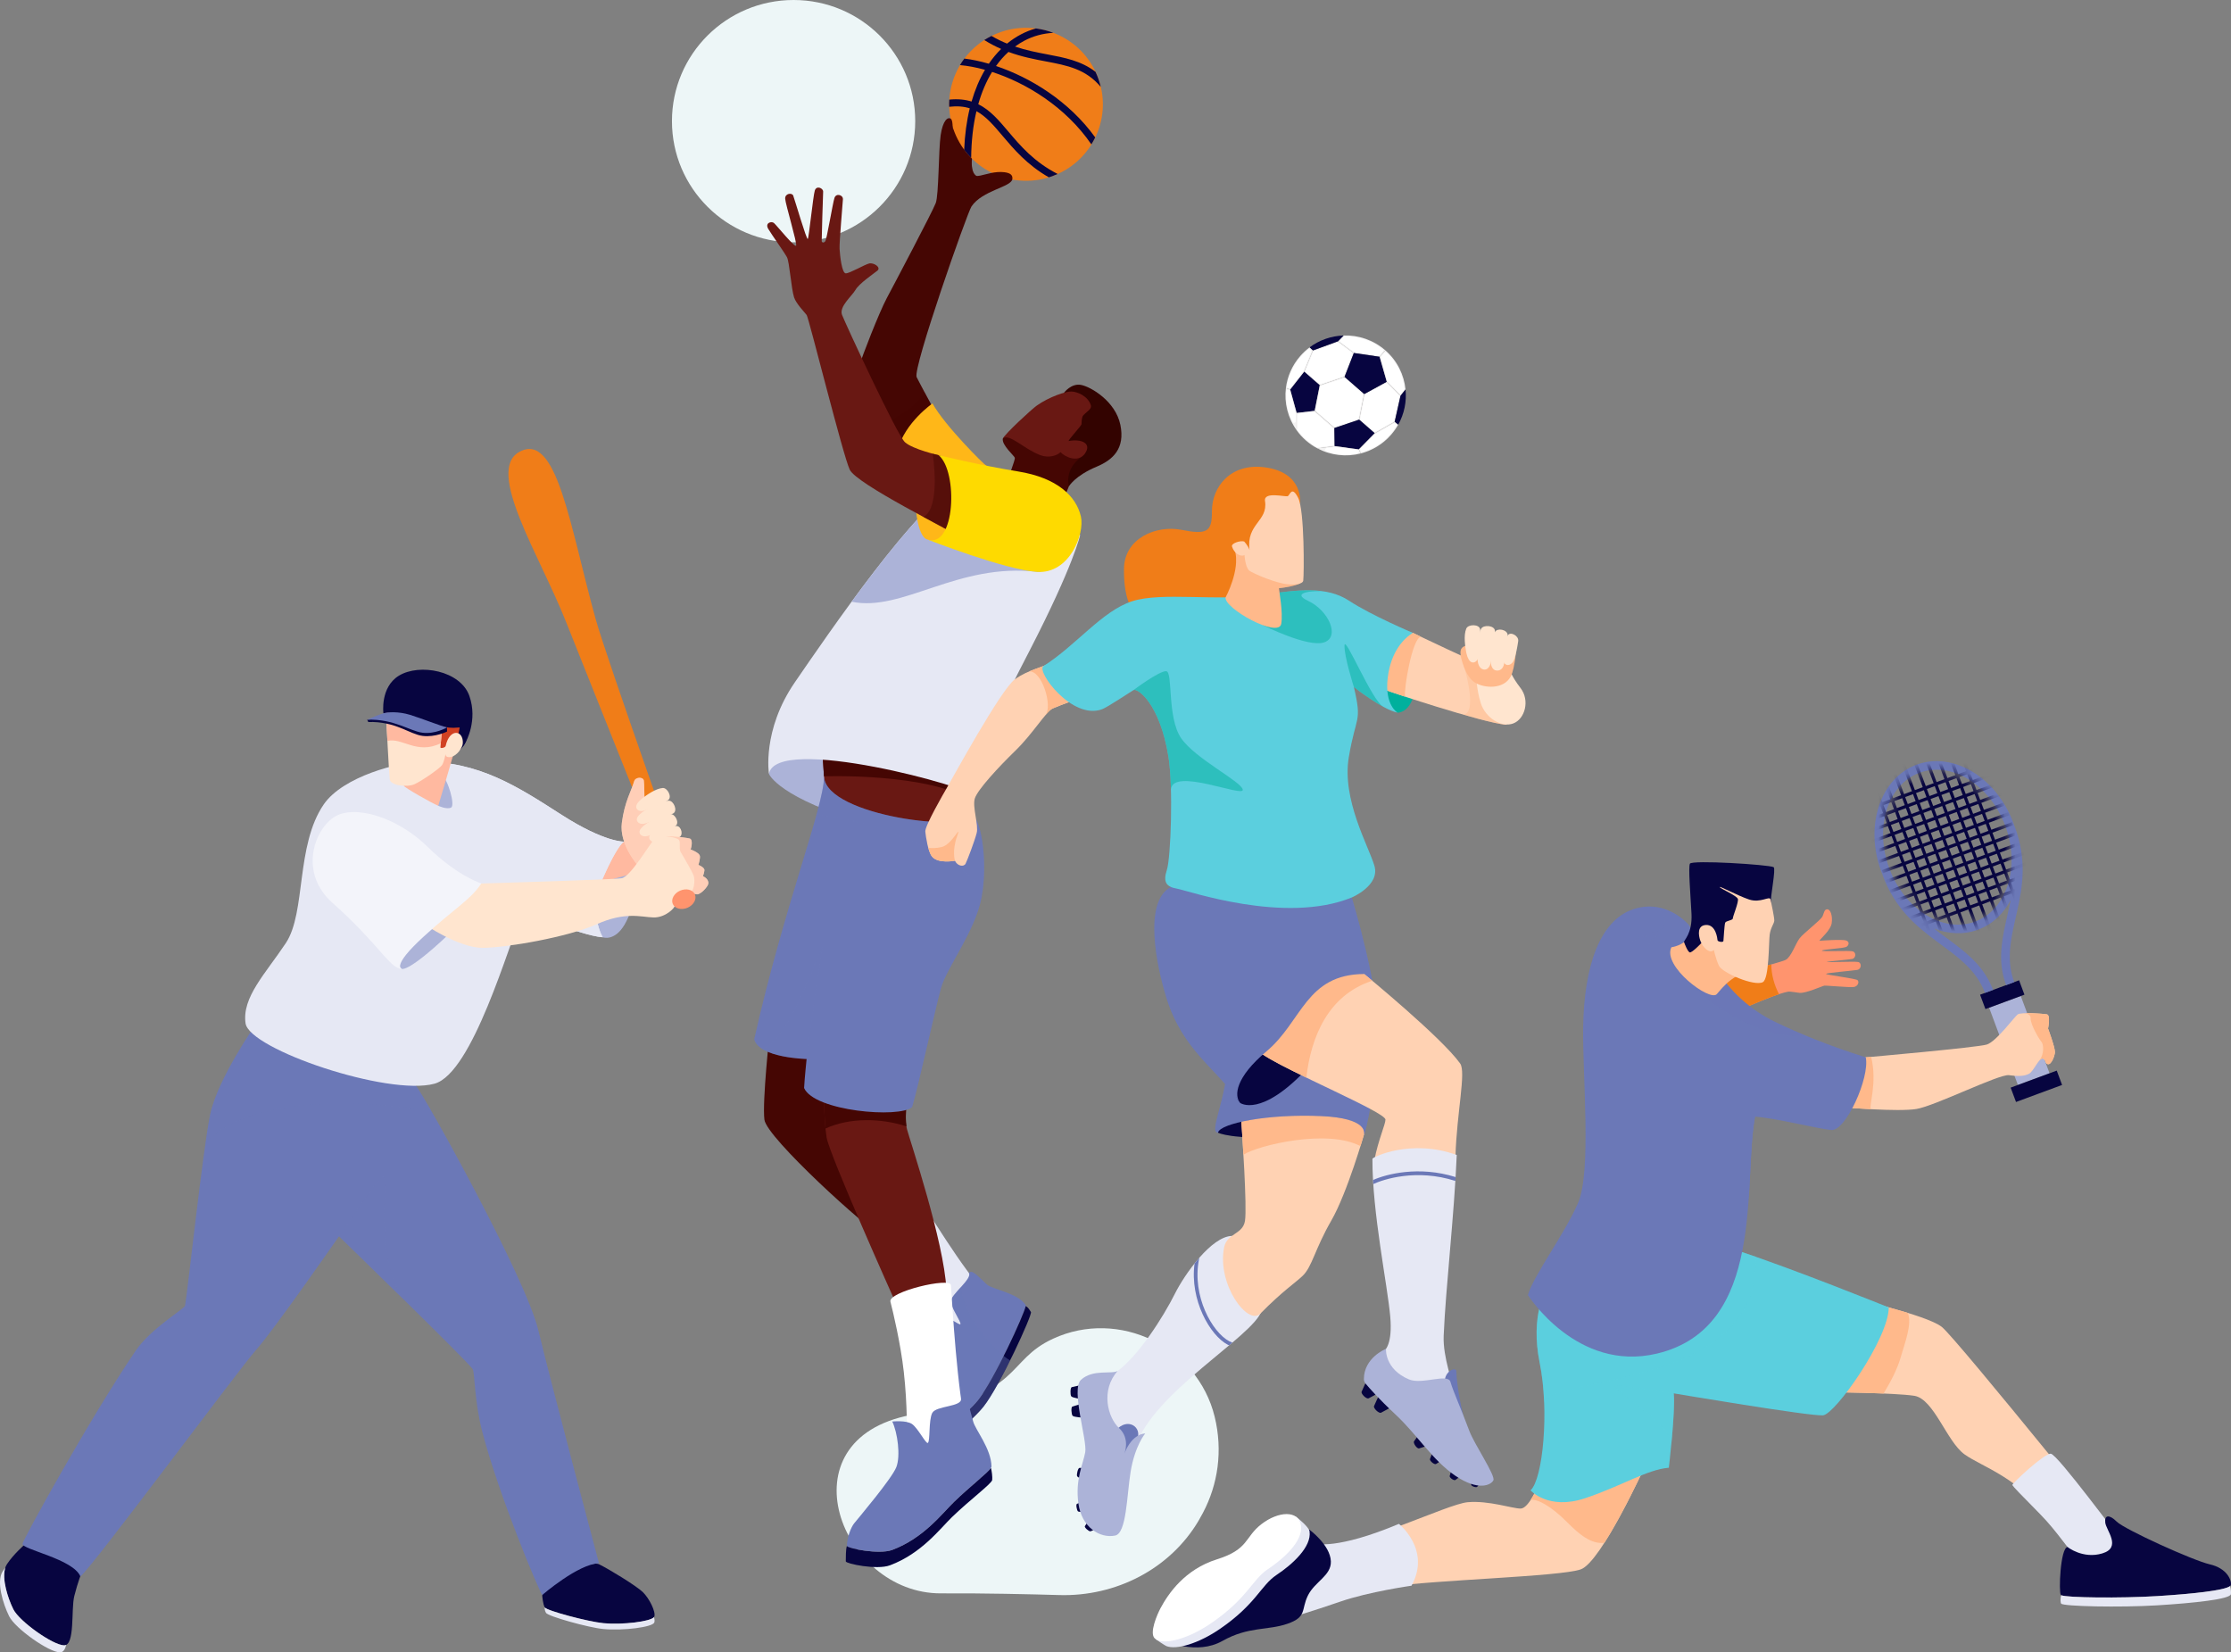 <svg width="212" height="157" viewBox="0 0 212 157" fill="none" xmlns="http://www.w3.org/2000/svg">
<rect x="0" y="0" width="212" height="157" fill="#808080" stroke="none"/>
<path d="M113.896 144.488C111.176 149.088 106.025 151.709 100.666 151.555C97.902 151.474 93.403 151.37 89.42 151.393C79.911 151.448 74.238 136.809 86.546 134.444C97.35 132.367 95.524 129.292 100.069 127.197C106.318 124.316 113.795 127.949 115.424 134.613C116.217 137.86 115.728 141.056 114.315 143.731C114.304 143.753 114.292 143.774 114.281 143.796C114.159 144.03 114.03 144.261 113.896 144.488Z" fill="#EDF6F7"/>
<path d="M75.41 23.022C81.794 23.022 86.969 17.868 86.969 11.511C86.969 5.154 81.794 0 75.41 0C69.027 0 63.852 5.154 63.852 11.511C63.852 17.868 69.027 23.022 75.41 23.022Z" fill="#EDF6F7"/>
<path d="M64.354 85.519C64.354 85.519 55.759 64.057 53.763 59.027C51.277 52.763 46.138 44.758 49.323 42.952C52.917 40.913 54.143 49.968 56.605 58.831C57.631 62.526 65.54 84.753 65.603 84.939C65.76 85.401 64.597 86.127 64.354 85.519Z" fill="#F07D18"/>
<path d="M62.136 82.265C62.092 82.359 57.373 85.244 56.387 85.047C55.4 84.851 57.057 81.47 57.156 81.412C57.255 81.353 59.306 79.968 59.306 79.968C59.306 79.968 62.755 80.977 62.136 82.265Z" fill="#FFB9A0"/>
<path d="M60.628 82.237C60.554 82.171 58.832 80.197 59.089 78.192C59.345 76.188 59.996 75.142 60.263 74.227C60.384 73.812 61.121 73.796 61.181 74.17C61.225 74.448 61.24 75.889 61.24 75.889L63.055 75.3L64.101 80.763C64.101 80.763 61.772 83.259 60.628 82.237Z" fill="#FFE5CF"/>
<path opacity="0.5" d="M60.628 82.237C60.554 82.171 58.832 80.197 59.089 78.192C59.345 76.188 59.996 75.142 60.263 74.227C60.384 73.812 61.121 73.796 61.181 74.17C61.225 74.448 61.24 75.889 61.24 75.889L63.055 75.3L64.101 80.763C64.101 80.763 61.772 83.259 60.628 82.237Z" fill="#FFB9A0"/>
<path d="M62.617 78.733C62.617 78.733 61.867 79.087 61.722 79.414C61.577 79.742 61.906 80.069 62.38 80.03C62.853 79.991 64.051 79.716 64.511 79.558C64.972 79.401 64.761 78.523 64.314 78.484C63.866 78.445 62.919 78.654 62.617 78.733Z" fill="#FFE5CF"/>
<path d="M61.555 78.17C61.555 78.17 60.842 78.619 60.773 78.97C60.705 79.322 61.098 79.569 61.551 79.426C62.005 79.284 63.769 78.734 64.183 78.479C64.597 78.224 64.188 77.356 63.739 77.353C63.048 77.351 61.964 77.915 61.555 78.17Z" fill="#FFE5CF"/>
<path d="M61.317 76.971C61.317 76.971 60.591 77.425 60.52 77.78C60.449 78.135 60.849 78.383 61.31 78.239C61.772 78.095 63.568 77.535 63.989 77.278C64.412 77.02 64.021 76.08 63.564 76.079C62.862 76.077 61.733 76.714 61.317 76.971Z" fill="#FFE5CF"/>
<path d="M61.06 75.834C61.06 75.834 60.495 76.253 60.456 76.609C60.416 76.965 60.832 77.177 61.274 76.995C61.717 76.814 63.101 76.308 63.495 76.018C63.889 75.728 63.424 74.834 62.973 74.871C62.28 74.929 61.448 75.545 61.06 75.834Z" fill="#FFE5CF"/>
<path d="M2.328 146.773C2.328 146.773 1.286 147.667 0.651 148.634C0.016 149.601 0.692 151.752 1.266 152.907C1.841 154.062 5.042 156.328 6.095 156.332C7.147 156.335 6.739 152.928 7.06 151.645C7.38 150.361 7.787 149.331 7.787 149.331C7.787 149.331 6.025 146.491 2.328 146.773Z" fill="#070540"/>
<path d="M6.096 156.332C5.044 156.328 1.842 154.062 1.268 152.907C0.749 151.864 0.151 150.012 0.507 148.95C0.419 149.065 0.334 149.183 0.256 149.302C-0.379 150.269 0.297 152.42 0.872 153.575C1.446 154.731 4.648 156.996 5.7 157C6.005 157.001 6.187 156.716 6.299 156.281C6.238 156.313 6.171 156.332 6.096 156.332Z" fill="#E6E8F4"/>
<path d="M51.527 151.626C51.527 151.626 51.584 152.413 51.767 152.728C51.95 153.043 55.881 154.086 57.332 154.226C59.2 154.406 62.017 154.05 62.176 153.605C62.336 153.16 61.709 151.874 61.08 151.269C60.451 150.664 57.852 149.081 56.932 148.633C56.013 148.184 51.638 150.238 51.527 151.626Z" fill="#070540"/>
<path d="M57.333 154.226C55.882 154.086 51.95 153.043 51.767 152.728C51.767 152.728 51.707 152.938 51.89 153.253C52.074 153.568 55.88 154.642 57.331 154.782C59.199 154.962 62.016 154.606 62.175 154.161C62.218 154.041 62.203 153.859 62.146 153.647C61.833 154.072 59.142 154.401 57.333 154.226Z" fill="#E6E8F4"/>
<path d="M24.319 97.31C24.319 97.31 20.688 102.498 19.977 105.878C19.267 109.259 17.82 122.82 17.583 124.058C17.524 124.365 14.334 126.219 12.899 128.329C8.55 134.725 2.197 146.263 2.138 146.677C2.059 147.227 6.95 148.113 7.641 149.789C8.873 148.773 22.684 130.113 24.318 128.282C26.064 126.325 32.212 117.467 32.212 117.467C32.212 117.467 44.321 129.225 44.92 130.09C45.116 130.372 45.062 133.118 45.842 136.09C47.448 142.221 51.206 151.127 51.525 151.55C51.525 151.55 54.945 148.589 56.919 148.537C56.919 148.537 52.34 131.348 51.156 126.396C49.972 121.443 40.5 104.374 39.474 103.082C38.449 101.791 25.304 97.389 24.319 97.31Z" fill="#6B78B7"/>
<g opacity="0.33">
<path d="M39.474 103.082C38.448 101.791 25.303 97.389 24.318 97.31C24.318 97.31 20.687 102.498 19.977 105.878C19.844 106.508 19.686 107.491 19.516 108.68C19.518 108.677 23.055 102.905 40.971 105.531C40.223 104.232 39.679 103.341 39.474 103.082Z" fill="#6B78B7"/>
<path d="M36.158 111.945C34.895 113.53 32.211 117.468 32.211 117.468C32.211 117.468 35.3 120.468 38.436 123.549C35.136 119.339 37.421 110.36 36.158 111.945Z" fill="#6B78B7"/>
</g>
<path d="M57.275 89.056C57.275 89.056 58.38 89.489 59.347 87.857C60.314 86.226 60.985 82.767 60.985 82.767L56.485 84.005C56.485 84.005 55.262 87.602 57.275 89.056Z" fill="#ACB3D8"/>
<path d="M40.048 72.372C37.956 72.393 32.595 73.765 30.766 76.427C28.082 80.331 29.095 86.699 27.161 89.607C25.227 92.516 22.979 94.756 23.334 97.232C23.689 99.709 36.907 104.171 41.288 102.967C44.896 101.975 48.312 89.852 49.737 86.463C49.737 86.463 54.947 88.86 57.275 89.057C57.275 89.057 55.835 86.718 57.295 83.416C58.756 80.114 59.307 79.969 59.307 79.969C59.307 79.969 57.473 80.056 53.368 77.423C49.263 74.789 45.521 72.315 40.048 72.372Z" fill="#E6E8F4"/>
<path d="M53.368 77.423C49.264 74.789 45.522 72.315 40.049 72.372C39.065 72.382 36.648 72.233 38.854 75.016C42.214 79.256 51.307 80.765 49.737 86.463C49.737 86.463 54.947 88.86 57.276 89.057C57.276 89.057 55.836 86.718 57.296 83.416C58.756 80.114 59.307 79.969 59.307 79.969C59.307 79.969 57.473 80.056 53.368 77.423Z" fill="#E6E8F4"/>
<path d="M38.177 92.051C38.177 92.051 38.806 92.516 43.364 88.074C47.923 83.633 41.036 84.438 39.26 85.834C37.484 87.229 35.907 90.203 38.177 92.051Z" fill="#ACB3D8"/>
<path d="M45.736 83.947C45.736 83.947 58.211 83.58 59.066 83.449C59.921 83.319 61.771 80.114 62.227 79.673C62.684 79.231 65.229 79.584 65.545 79.673C65.86 79.761 65.712 80.547 65.618 80.705C65.618 80.705 66.334 80.967 66.486 81.262C66.597 81.478 66.367 82.179 66.367 82.179C66.367 82.179 66.854 82.362 66.933 82.616C66.973 82.746 66.802 83.253 66.802 83.253C66.802 83.253 67.367 83.489 67.308 83.961C67.27 84.261 66.531 85.053 66.193 84.972C65.855 84.891 64.94 84.799 64.549 85.076C64.157 85.354 64.062 85.72 64.144 85.979C64.212 86.197 63.262 87.21 62.079 87.171C60.895 87.132 59.422 86.601 56.691 87.82C53.961 89.038 48.179 90.041 45.89 90.06C43.601 90.08 40.345 87.82 40.305 87.82C40.265 87.819 43.41 84.017 45.736 83.947Z" fill="#FFE5CF"/>
<path opacity="0.5" d="M66.799 83.253C66.799 83.253 66.971 82.745 66.93 82.616C66.851 82.362 66.364 82.178 66.364 82.178C66.364 82.178 66.594 81.479 66.483 81.261C66.331 80.966 65.615 80.704 65.615 80.704C65.708 80.547 65.857 79.761 65.542 79.672C65.334 79.614 64.159 79.442 63.25 79.457C63.465 79.474 64.334 79.582 64.516 79.801C64.703 80.027 64.481 80.646 64.698 80.99C64.915 81.333 65.769 82.798 65.917 83.21C66.065 83.623 65.996 84.859 65.374 84.89L65.373 84.89C65.698 84.887 66.018 84.931 66.19 84.972C66.528 85.053 67.267 84.261 67.305 83.961C67.364 83.489 66.799 83.253 66.799 83.253Z" fill="#FFB9A0"/>
<path d="M45.736 83.947C45.745 83.934 43.502 83.279 40.621 80.449C37.74 77.619 33.596 76.378 31.702 77.666C29.808 78.955 28.424 82.968 31.603 85.794C36.024 89.725 37.051 92.05 38.178 92.05C38.178 92.05 37.168 91.828 40.208 89.037C43.246 86.246 44.654 85.559 45.736 83.947Z" fill="#F3F4FA"/>
<path d="M41.645 76.561C41.645 76.561 42.474 76.947 42.87 76.727C43.266 76.507 42.584 74.058 41.94 73.59C41.294 73.123 41.368 76.14 41.645 76.561Z" fill="#ACB3D8"/>
<path d="M44.259 70.492C44.259 70.492 43.762 71.692 42.422 71.784C41.081 71.876 42.477 68.308 42.477 68.308H44.572C44.572 68.308 44.443 69.879 44.259 70.492Z" fill="#070540"/>
<path d="M44.259 70.492C44.259 70.492 43.762 71.692 42.422 71.784C41.081 71.876 42.477 68.308 42.477 68.308H44.572C44.572 68.308 44.443 69.879 44.259 70.492Z" fill="#070540"/>
<path d="M36.701 68.23C36.701 68.23 36.508 66.009 37.115 65.08C37.678 64.221 42.519 63.836 43.369 65.255C44.498 67.14 43.288 70.723 43.288 70.723C43.288 70.723 37.332 74.117 36.701 68.23Z" fill="#D14122"/>
<path d="M38.438 73.719C38.438 73.719 38.363 74.519 38.382 74.666C38.4 74.812 40.982 76.287 41.645 76.562C41.645 76.562 43.358 70.857 43.284 70.876C43.21 70.894 38.438 73.719 38.438 73.719Z" fill="#FFB9A0"/>
<path d="M36.7 68.23C36.702 68.31 36.964 73.476 37.033 74.053C37.102 74.631 38.661 74.833 39.379 74.516C40.097 74.2 41.807 72.99 42.002 72.701C42.197 72.411 42.335 71.655 42.335 71.655C42.335 71.655 42.308 72.035 42.86 71.921C43.413 71.806 43.955 71.067 43.979 70.623C44.048 69.362 42.722 69.16 42.349 70.875C42.312 71.046 41.84 71.141 41.852 71.008C41.863 70.875 41.987 69.481 42.002 69.233C42.017 68.986 41.478 68.71 41.465 68.477C41.451 68.243 41.865 66.633 41.755 66.372C41.644 66.111 39.9 66.895 38.389 66.565C36.879 66.235 36.66 66.868 36.7 68.23Z" fill="#FFE5CF"/>
<path d="M36.812 70.401C38.219 70.047 39.6 71.738 41.886 70.619C41.928 70.148 41.992 69.409 42.003 69.234C42.018 68.987 41.479 68.712 41.466 68.478C41.452 68.244 41.866 66.634 41.755 66.373C41.645 66.112 39.901 66.896 38.39 66.566C36.879 66.236 36.66 66.869 36.7 68.23C36.7 68.264 36.75 69.248 36.812 70.401Z" fill="#FFB9A0"/>
<path d="M44.262 70.492C44.262 70.492 44.499 69.01 43.518 69.13C41.329 69.399 38.221 67.432 36.434 67.776C36.434 67.776 36.102 65.302 37.908 64.199C39.86 63.007 43.76 63.718 44.603 66.125C45.422 68.465 44.262 70.492 44.262 70.492Z" fill="#070540"/>
<path d="M42.479 69.508C42.479 69.508 41.373 70.073 40.156 69.922C38.938 69.771 37.58 68.519 34.996 68.601L34.891 68.381C34.891 68.381 36.136 68.251 36.433 68.168C36.88 68.044 37.876 67.983 38.938 68.306C39.956 68.615 42.479 69.116 42.479 69.116V69.508Z" fill="#070540"/>
<path d="M42.479 69.116C42.479 69.116 41.373 69.771 40.156 69.619C38.938 69.468 37.474 68.299 34.891 68.381C34.891 68.381 35.987 67.9 36.433 67.776C36.88 67.652 37.876 67.591 38.938 67.913C40.07 68.257 41.903 68.997 42.479 69.116Z" fill="#6B78B7"/>
<path d="M66.03 84.976C65.832 84.529 65.203 84.373 64.624 84.627C64.046 84.881 63.737 85.449 63.935 85.896C64.133 86.343 64.762 86.499 65.341 86.245C65.919 85.991 66.228 85.422 66.03 84.976Z" fill="#FF946E"/>
<path d="M190.519 95.191L189.016 95.747L191.75 103.087L193.254 102.532L194.757 101.976L192.023 94.636L190.519 95.191Z" fill="#ACB3D8"/>
<path d="M193.252 102.532L191.062 103.341L191.571 104.705L193.76 103.896L195.949 103.087L195.441 101.723L193.252 102.532Z" fill="#070540"/>
<path d="M190.009 93.828L188.156 94.513L188.664 95.877L190.518 95.192L192.371 94.507L191.863 93.143L190.009 93.828Z" fill="#070540"/>
<path d="M178.685 82.566C178.682 82.563 178.678 82.561 178.676 82.558C178.69 82.597 178.707 82.634 178.722 82.674C178.709 82.638 178.697 82.602 178.685 82.566Z" fill="#6B78B7"/>
<path d="M191.446 78.552C191.404 78.427 191.361 78.302 191.315 78.177C189.702 73.848 185.586 71.376 182.122 72.656C178.658 73.937 177.156 78.484 178.769 82.813C178.816 82.937 178.865 83.06 178.915 83.181L178.907 83.184C181.262 89.506 186.9 89.779 188.621 94.34L189.403 94.051L189.074 93.333C188.138 91.458 186.591 90.317 184.964 89.117C184.566 88.824 184.166 88.528 183.77 88.218C185.141 88.757 186.601 88.836 187.962 88.333C189.323 87.831 190.379 86.823 191.064 85.523C190.967 86.015 190.857 86.499 190.748 86.98C190.3 88.947 189.875 90.817 190.393 92.846L190.62 93.602L191.397 93.315C189.714 88.739 193.809 84.871 191.453 78.549L191.446 78.552ZM187.677 87.568C184.642 88.689 180.99 86.429 179.537 82.529C178.084 78.629 179.372 74.543 182.407 73.422C185.442 72.3 189.093 74.561 190.547 78.461C192 82.361 190.712 86.447 187.677 87.568Z" fill="#6B78B7"/>
<path d="M191.219 77.934C191.219 77.931 191.22 77.926 191.22 77.923C191.235 77.963 191.246 78.001 191.261 78.041C191.247 78.005 191.233 77.97 191.219 77.934Z" fill="#6B78B7"/>
<mask id="mask0_4120_7723" style="mask-type:luminance" maskUnits="userSpaceOnUse" x="178" y="73" width="14" height="15">
<path d="M182.409 73.422C185.444 72.3 189.095 74.561 190.548 78.461C192.001 82.361 190.714 86.447 187.679 87.568C184.644 88.689 180.992 86.429 179.539 82.529C178.086 78.629 179.373 74.543 182.409 73.422Z" fill="white"/>
</mask>
<g mask="url(#mask0_4120_7723)">
<path d="M189.078 72.441L176.703 77.012L176.808 77.295L189.183 72.723L189.078 72.441Z" fill="#070540"/>
<path d="M189.43 73.388L177.055 77.957L177.16 78.239L189.535 73.67L189.43 73.388Z" fill="#070540"/>
<path d="M189.782 74.333L177.406 78.902L177.511 79.185L189.887 74.616L189.782 74.333Z" fill="#070540"/>
<path d="M190.133 75.277L177.758 79.846L177.863 80.129L190.239 75.56L190.133 75.277Z" fill="#070540"/>
<path d="M190.484 76.22L178.109 80.791L178.215 81.073L190.589 76.502L190.484 76.22Z" fill="#070540"/>
<path d="M190.84 77.167L178.465 81.736L178.57 82.019L190.946 77.45L190.84 77.167Z" fill="#070540"/>
<path d="M191.192 78.112L178.816 82.681L178.922 82.964L191.297 78.394L191.192 78.112Z" fill="#070540"/>
<path d="M191.543 79.056L179.168 83.626L179.273 83.908L191.649 79.339L191.543 79.056Z" fill="#070540"/>
<path d="M191.895 80.001L179.52 84.57L179.625 84.853L192 80.284L191.895 80.001Z" fill="#070540"/>
<path d="M192.247 80.945L179.871 85.514L179.976 85.797L192.352 81.228L192.247 80.945Z" fill="#070540"/>
<path d="M192.598 81.892L180.223 86.461L180.328 86.743L192.703 82.174L192.598 81.892Z" fill="#070540"/>
<path d="M192.95 82.836L180.574 87.405L180.679 87.687L193.055 83.118L192.95 82.836Z" fill="#070540"/>
<path d="M193.3 83.778L180.926 88.35L181.031 88.632L193.406 84.061L193.3 83.778Z" fill="#070540"/>
<path d="M177.237 71.832L176.953 71.937L184.424 91.982L184.708 91.877L177.237 71.832Z" fill="#070540"/>
<path d="M178.268 71.449L177.984 71.554L185.455 91.599L185.739 91.494L178.268 71.449Z" fill="#070540"/>
<path d="M179.291 71.05L179.008 71.155L186.481 91.198L186.764 91.093L179.291 71.05Z" fill="#070540"/>
<path d="M180.33 70.687L180.047 70.792L187.514 90.838L187.797 90.733L180.33 70.687Z" fill="#070540"/>
<path d="M181.354 70.285L181.07 70.39L188.539 90.434L188.823 90.329L181.354 70.285Z" fill="#070540"/>
<path d="M182.385 69.905L182.102 70.01L189.574 90.052L189.858 89.948L182.385 69.905Z" fill="#070540"/>
<path d="M183.412 69.524L183.129 69.629L190.602 89.672L190.885 89.567L183.412 69.524Z" fill="#070540"/>
<path d="M184.455 69.164L184.172 69.269L191.639 89.315L191.922 89.21L184.455 69.164Z" fill="#070540"/>
<path d="M185.479 68.78L185.195 68.885L192.664 88.93L192.948 88.825L185.479 68.78Z" fill="#070540"/>
</g>
<path d="M146.198 141.079C146.198 141.079 145.282 143.337 144.496 143.337C143.711 143.337 141.487 142.56 139.48 142.731C137.473 142.903 129.448 146.986 125.347 146.942L122.469 153.545C122.469 153.545 127.921 151.416 132.065 150.765C136.209 150.113 148.248 149.809 150.211 149.114C152.173 148.419 156.317 139.297 156.317 139.297L146.198 141.079Z" fill="#FFD2B3"/>
<path d="M146.197 141.079C146.197 141.079 145.871 141.881 145.441 142.528C146.001 142.36 147.375 143.076 148.901 144.619C150.06 145.789 151.211 146.747 152.456 146.589C154.33 143.669 156.316 139.297 156.316 139.297L146.197 141.079Z" fill="#FFB98B"/>
<path d="M125.028 146.668C125.028 146.668 127.005 147.276 132.931 144.791C132.931 144.791 136.019 147.247 134.129 150.664C134.129 150.664 130.058 151.243 127.383 152.17C124.708 153.097 122.148 153.85 122.148 153.85L125.028 146.668Z" fill="#E6E8F4"/>
<path d="M124.416 145.335C124.416 145.335 126.407 146.784 126.465 148.347C126.516 149.72 124.931 150.266 124.277 151.612C123.623 152.959 124.212 153.632 122.336 154.283C120.461 154.935 118.629 154.522 116.164 155.912C113.7 157.303 110.777 155.912 110.777 155.912L124.416 145.335Z" fill="#070540"/>
<path d="M115.89 154.793C119.381 152.406 119.794 150.644 121.299 149.645C122.804 148.646 124.657 146.974 124.439 145.497C124.382 145.105 123.383 144.271 123.123 144.094C122.404 143.602 109.817 155.093 109.828 155.752C109.906 155.825 110.72 156.358 110.83 156.402C111.784 156.787 113.897 156.154 115.89 154.793Z" fill="#E6E8F4"/>
<path d="M115.074 154.24C118.565 151.854 118.977 150.092 120.482 149.093C121.987 148.094 123.841 146.422 123.623 144.945C123.405 143.467 121.486 143.573 119.872 144.813C118.258 146.052 118.694 147.204 115.641 148.159C112.587 149.115 111.017 151.417 110.275 152.807C109.963 153.393 109.189 155.166 109.73 155.674C110.474 156.372 112.849 155.761 115.074 154.24Z" fill="white"/>
<path d="M173.703 132.275C173.703 132.275 180.042 132.333 181.903 132.622C183.765 132.912 184.986 136.966 186.672 138.182C188.359 139.399 191.732 140.267 195.222 144.727C198.711 149.187 198.479 149.708 198.479 149.708L203.713 149.302C203.713 149.302 185.975 127.236 184.521 126.078C183.067 124.919 175.739 123.298 175.739 123.298C175.739 123.298 174.227 130.711 173.703 132.275Z" fill="#FFD2B3"/>
<path d="M180.663 128.796C180.933 127.813 181.743 125.783 181.287 124.745C178.744 123.963 175.738 123.297 175.738 123.297C175.738 123.297 174.226 130.711 173.703 132.275C173.703 132.275 176.55 132.301 178.989 132.405C179.667 131.262 180.303 130.112 180.663 128.796Z" fill="#FFB98B"/>
<path d="M197.91 148.462C198.559 149.525 198.479 149.708 198.479 149.708L203.714 149.302C203.714 149.302 203.469 148.997 203.037 148.462H197.91Z" fill="#FFD2B3"/>
<path d="M191.22 141.107C191.143 140.998 194.234 138.096 194.873 138.125C195.513 138.154 201.357 146.175 202.114 146.957C202.87 147.739 197.9 148.309 197.274 147.865C196.647 147.421 195.514 145.537 193.855 143.859C191.901 141.88 191.385 141.34 191.22 141.107Z" fill="#E6E8F4"/>
<path d="M196.468 146.99C196.468 146.99 197.926 148.159 199.78 147.594C201.634 147.029 200.143 145.416 200.052 144.673C199.962 143.93 200.444 143.885 201.135 144.573C201.882 145.318 208.373 148.267 209.987 148.637C211.601 149.006 212.059 150.114 211.993 150.591C211.928 151.069 208.504 151.438 204.971 151.656C201.438 151.873 196.051 151.808 195.832 151.547C195.614 151.286 195.778 147.076 196.468 146.99Z" fill="#070540"/>
<path d="M211.904 150.709C211.903 150.708 211.902 150.707 211.902 150.706C211.356 151.128 208.212 151.456 204.969 151.655C201.548 151.866 196.391 151.811 195.868 151.571C195.755 151.899 195.807 152.308 195.86 152.371C196.078 152.632 201.436 152.749 204.969 152.532C208.502 152.315 211.926 151.946 211.992 151.468C212.011 151.327 211.993 150.926 211.904 150.709Z" fill="#E6E8F4"/>
<path d="M146.95 122.487C146.95 122.487 145.379 124.92 146.31 129.495C147.241 134.071 146.601 140.566 145.438 141.604C145.438 141.604 147.124 143.52 150.614 142.357C154.103 141.194 156.488 139.631 158.581 139.457C158.581 139.457 159.221 134.071 159.047 132.391C159.047 132.391 172.074 134.592 173.238 134.476C174.401 134.36 179.477 127.178 179.477 124.224C179.477 124.224 170.45 120.576 165.155 118.838C159.861 117.101 146.95 122.487 146.95 122.487Z" fill="#5BCFDE"/>
<g opacity="0.4">
<path d="M165.156 118.838C159.861 117.101 146.95 122.487 146.95 122.487C146.95 122.487 145.38 124.92 146.31 129.495C146.551 130.679 146.686 131.992 146.735 133.305C147.415 130.613 167.392 132.044 166.825 119.406C166.241 119.201 165.68 119.01 165.156 118.838Z" fill="#5BCFDE"/>
<path d="M158.809 137.322C158.974 135.623 159.15 133.373 159.048 132.391C159.048 132.391 155.485 131.811 153.755 131.638C152.026 131.465 159.036 135.188 158.809 137.322Z" fill="#5BCFDE"/>
</g>
<path d="M177.298 100.464C177.298 100.464 187.874 99.53 188.79 99.248C189.706 98.965 191.429 96.598 191.734 96.381C192.04 96.164 194.148 96.308 194.511 96.381C194.875 96.453 194.613 97.728 194.613 97.728C194.613 97.728 195.271 99.476 195.267 99.964C195.265 100.286 194.947 101.159 194.613 101.116C194.278 101.072 194.453 100.652 194.104 100.58C193.755 100.507 193.246 101.782 192.824 102.013C192.403 102.245 191.835 102.289 190.905 102.158C189.974 102.028 183.861 105.09 182.094 105.373C180.327 105.655 175.377 105.221 174.984 105.221C174.592 105.221 175.815 100.598 177.298 100.464Z" fill="#FFD2B3"/>
<path d="M177.804 100.418C177.484 100.447 177.297 100.464 177.297 100.464C175.814 100.598 174.592 105.22 174.984 105.22C175.17 105.22 176.374 105.317 177.778 105.39C177.576 105.045 178.416 102.904 177.804 100.418Z" fill="#FFB98B"/>
<path d="M194.615 101.115C194.949 101.159 195.267 100.286 195.269 99.964C195.273 99.476 194.615 97.727 194.615 97.727C194.615 97.727 194.877 96.453 194.513 96.381C194.232 96.325 192.916 96.227 192.188 96.284C192.376 96.272 192.969 96.269 192.957 96.757C192.943 97.336 193.757 98.727 193.975 98.973C194.193 99.219 194.28 100.077 193.798 100.764L193.797 100.765C193.908 100.639 194.013 100.561 194.106 100.58C194.455 100.652 194.28 101.072 194.615 101.115Z" fill="#FFB98B"/>
<path d="M163.061 93.181C163.182 92.949 169.168 91.487 169.691 91.198C170.215 90.908 170.622 89.67 170.993 89.171C171.363 88.671 173.049 87.409 173.195 87.047C173.34 86.685 173.363 86.398 173.639 86.398C173.95 86.398 174.155 87.037 174.057 87.713C173.959 88.389 172.993 89.182 172.884 89.388C172.884 89.388 175.06 89.225 175.442 89.366C175.823 89.507 175.644 89.897 175.413 89.981C175.04 90.119 173.228 90.202 173.13 90.321C173.032 90.441 175.804 90.298 176.065 90.394C176.437 90.531 176.325 91.049 176.009 91.114C175.693 91.18 173.777 91.335 173.603 91.4C173.428 91.465 176.26 91.321 176.587 91.407C176.914 91.494 176.903 92.081 176.478 92.157C176.053 92.232 173.643 92.428 173.523 92.526C173.403 92.623 176.327 92.961 176.513 93.13C176.698 93.3 176.554 93.742 176.118 93.785C175.682 93.829 173.523 93.623 173.338 93.655C173.152 93.688 171.658 94.372 171.015 94.339C170.943 94.335 170.11 94.188 169.915 94.223C168.367 94.502 163.907 96.641 163.643 96.641C163.346 96.641 162.81 93.665 163.061 93.181Z" fill="#FF946E"/>
<path d="M168.318 91.635C166.387 92.181 163.15 93.011 163.061 93.181C162.81 93.665 163.346 96.641 163.643 96.641C163.867 96.641 167.128 95.095 169.049 94.462C168.59 93.578 168.326 92.61 168.318 91.635Z" fill="#F07D18"/>
<path d="M160.473 87.881C160.473 87.881 158.35 85.326 155.18 86.397C152.011 87.469 150.528 91.82 150.44 97.582C150.37 102.246 151.255 111.323 149.946 114.32C148.637 117.318 145.671 121.27 145.191 123.052C145.191 123.052 149.844 130.418 157.448 128.612C167.873 126.136 165.605 112.323 166.768 106.098C168.916 106.268 172.671 107.241 174.023 107.371C175.376 107.501 177.689 102.419 177.296 100.464C173.783 99.353 170.996 98.215 168.674 97.096C166.348 95.976 164.399 94.211 163.042 92.022L160.473 87.881Z" fill="#6B78B7"/>
<path opacity="0.33" d="M159.788 92.58C163.913 97.203 168.855 98.705 171.569 98.389C170.55 97.967 169.612 97.545 168.738 97.125C166.389 95.998 164.412 94.23 163.041 92.021L162.924 91.832C162.63 92.165 159.691 92.472 159.788 92.58Z" fill="#6B78B7"/>
<path opacity="0.44" d="M160.473 87.882C160.473 87.882 159.23 86.392 157.229 86.168C158.087 86.331 158.719 88.198 157.405 88.475C156.061 88.758 154.74 89.547 155.192 89.362C156.753 88.724 158.35 88.66 157.565 88.956C156.773 89.254 156.298 89.78 156.544 89.732C158.02 89.446 159.09 89.74 158.825 90.004C158.825 90.004 159.411 90.857 159.47 90.857C159.498 90.857 160.193 89.885 160.939 88.832L160.473 87.882Z" fill="#6B78B7"/>
<path d="M162.992 106.228C162.205 106.632 166.26 110.597 166.156 114.08C166.374 111.046 166.384 108.157 166.769 106.098C166.525 106.046 163.78 105.824 162.992 106.228Z" fill="#6B78B7"/>
<path d="M158.825 90.004C158.825 90.004 160.031 89.842 160.474 89.006L167.099 92.33C164.939 92.088 163.619 93.918 163.138 94.458C162.476 95.201 157.94 91.798 158.825 90.004Z" fill="#FFB98B"/>
<path d="M161.671 89.607C161.671 89.607 160.763 90.566 160.565 90.49C160.366 90.414 160.083 89.684 160.026 89.516C159.969 89.35 160.839 88.741 160.733 86.796C160.626 84.849 160.427 82.447 160.58 82.067C160.733 81.688 168.101 82.155 168.539 82.392C168.773 82.519 168.211 85.302 168.288 85.674C168.366 86.047 164.61 90.495 164.61 90.495L161.671 89.607Z" fill="#070540"/>
<path d="M162.12 87.886C161.261 87.924 161.395 88.834 161.557 89.335C161.779 90.019 162.482 90.683 162.86 90.257C162.86 90.257 163.033 91.089 163.339 91.758C163.644 92.427 166.697 93.744 167.511 93.319C168.123 92.999 168.071 89.498 168.163 88.808C168.254 88.119 168.59 87.764 168.601 87.47C168.611 87.176 168.326 85.848 168.244 85.463C168.163 85.078 167.318 85.838 166.199 85.463C165.079 85.088 163.319 84.115 163.42 84.297C163.495 84.431 165.049 85.108 165.141 85.412C165.232 85.717 164.662 87.055 164.662 87.257C164.662 87.46 164.001 87.47 163.929 87.683C163.858 87.896 163.787 89.244 163.767 89.406C163.746 89.569 163.217 89.477 163.207 89.335C163.196 89.193 163.056 87.845 162.12 87.886Z" fill="#FFD2B3"/>
<path d="M73.07 73.536C73.07 73.536 73.972 75.86 82.646 78.337C91.319 80.815 92.512 75.632 92.512 75.632L92.219 69.752C92.219 69.752 75.666 67.502 75.555 67.354C75.444 67.207 73.333 70.502 73.07 73.536Z" fill="#ACB3D8"/>
<path d="M73.154 97.98C73.154 97.98 72.419 104.663 72.639 106.391C72.858 108.119 82.449 116.815 83.937 117.555C83.937 117.555 87.356 114.302 87.184 113.868C87.012 113.434 80.443 106.868 79.811 105.96C79.179 105.052 80.112 99.45 80.112 99.45L73.154 97.98Z" fill="#450603"/>
<path d="M87.069 113.442C87.986 114.748 91.555 120.764 93.581 122.744C93.581 122.744 92.993 125.509 91.724 126.313C91.453 126.485 90.183 125.569 89.962 125.631C89.962 125.631 88.814 123.627 87.179 121.517C85.857 119.812 84.067 117.997 83.484 117.432C82.915 116.881 86.7 112.917 87.069 113.442Z" fill="#E6E8F4"/>
<path d="M97.473 124.009C97.617 124.237 94.568 130.961 92.957 133.005C92.286 133.856 90.523 135.439 90.434 135.286C90.1 134.71 89.957 133.897 90.007 133.512C90.086 132.901 90.695 129.041 90.53 128.113C90.365 127.186 89.47 125.559 88.688 125.047C88.688 125.047 88.961 125.002 89.51 125.025C90.059 125.048 91.211 125.99 91.269 125.818C91.35 125.583 90.409 124.317 90.354 123.675C90.301 123.034 92.424 121.505 92.068 120.945C92.362 120.64 92.71 121.029 93.771 122.04C94.258 122.505 96.735 122.845 97.473 124.009Z" fill="#6B78B7"/>
<path d="M92.958 133.005C94.488 131.064 97.313 124.909 97.47 124.096C97.696 124.212 97.811 124.426 97.966 124.665C98.113 124.892 95.062 131.618 93.45 133.661C92.78 134.512 91.017 136.095 90.928 135.942C90.8 135.722 90.701 135.467 90.629 135.214C91.121 134.896 92.407 133.704 92.958 133.005Z" fill="#070540"/>
<path opacity="0.4" d="M89.51 125.026C90.059 125.049 91.211 125.991 91.269 125.819C91.35 125.583 90.409 124.317 90.354 123.676C90.328 123.359 90.829 122.828 91.303 122.304C91.69 125.293 94.397 128.308 95.984 129.266C95.121 131.003 94.15 132.774 93.45 133.661C92.779 134.512 91.016 136.095 90.927 135.942C90.799 135.722 90.7 135.467 90.628 135.215C90.522 135.284 90.451 135.314 90.435 135.286C90.101 134.711 89.957 133.897 90.007 133.512C90.087 132.901 90.695 129.041 90.53 128.114C90.366 127.187 89.471 125.56 88.688 125.048C88.688 125.048 88.961 125.003 89.51 125.026Z" fill="#6B78B7"/>
<path d="M86.102 104.598C86.207 104.789 85.927 106.314 86.193 107.318C86.458 108.322 89.72 118.037 89.927 122.485L85.011 123.562C85.011 123.562 78.832 109.784 78.549 108.076C78.266 106.368 78.266 102.725 78.266 102.725L86.102 104.598Z" fill="#691813"/>
<path d="M78.444 107.227C78.267 105.387 78.266 102.725 78.266 102.725L86.103 104.598C86.198 104.771 85.977 106.041 86.134 107.025C83.752 106.232 80.698 106.176 78.444 107.227Z" fill="#450603"/>
<path d="M90.364 122.109C90.492 124.066 90.969 132.319 91.831 135.692C91.831 135.692 89.987 137.805 88.209 137.979C87.532 138.045 86.599 136.546 86.171 136.428C86.171 136.428 86.248 133.589 85.881 130.329C85.584 127.693 84.864 124.644 84.613 123.68C84.367 122.738 90.313 121.322 90.364 122.109Z" fill="white"/>
<path d="M94.217 139.341C94.222 139.673 92.348 141.066 90.667 142.693C89.532 143.792 87.787 146.141 84.781 147.266C83.529 147.735 80.468 147.104 80.473 146.887C80.491 146.069 80.861 145.122 81.161 144.748C81.636 144.156 84.752 140.481 85.173 139.4C85.594 138.32 85.284 136.102 84.788 135.066C84.788 135.066 86.094 134.924 86.657 135.298C87.219 135.671 88 137.239 88.171 137.096C88.406 136.899 88.228 134.968 88.583 134.258C88.938 133.549 91.436 133.689 91.319 132.898C91.876 132.697 92.011 133.332 92.478 135.071C92.693 135.87 94.187 137.647 94.217 139.341Z" fill="#6B78B7"/>
<path d="M84.782 147.266C87.788 146.14 89.533 143.791 90.668 142.693C92.185 141.224 93.855 139.95 94.162 139.471C94.162 139.472 94.163 139.472 94.163 139.473C94.243 139.752 94.315 140.321 94.284 140.622C94.25 140.953 92.137 142.527 90.456 144.154C89.321 145.253 87.576 147.602 84.57 148.727C83.318 149.196 80.366 148.571 80.371 148.354C80.379 147.984 80.361 147.245 80.474 146.887C80.469 147.105 83.53 147.735 84.782 147.266Z" fill="#070540"/>
<path d="M92.513 75.632C92.513 75.632 92.315 77.907 92.512 78.671C92.512 78.671 79.156 80.587 78.361 74.531C78.282 73.936 78.122 70.011 77.914 69.932C77.914 69.932 91.987 72.572 92.513 75.632Z" fill="#691813"/>
<path d="M78.299 73.762C78.211 72.433 78.077 69.994 77.914 69.932C77.914 69.932 91.987 72.572 92.512 75.632C92.512 75.632 92.493 75.85 92.473 76.172C88.438 73.397 78.299 73.762 78.299 73.762Z" fill="#450603"/>
<path d="M78.302 73.81C78.308 76.627 74.513 86.077 71.668 98.746C72.137 100.526 76.648 100.619 76.648 100.619C76.648 100.619 76.454 102.464 76.409 103.379C77.368 105.58 85.464 106.277 86.678 105.187C87.255 103.284 88.87 95.868 89.422 93.884C89.975 91.901 92.674 88.486 93.272 85.28C93.869 82.074 93.298 78.115 92.425 77.407C92.176 79.161 78.567 77.576 78.302 73.81Z" fill="#6B78B7"/>
<path opacity="0.3" d="M77.578 77.443C78.031 75.801 78.305 74.564 78.303 73.81C78.568 77.575 92.177 79.161 92.426 77.407C93.241 78.069 93.793 81.569 93.374 84.64C91.731 81.968 83.935 77.902 77.578 77.443Z" fill="#6B78B7"/>
<path opacity="0.3" d="M72.203 99.505C74.592 100.31 78.543 88.182 78.152 90.243C77.528 93.533 76.647 100.619 76.647 100.619C76.647 100.619 73.521 100.554 72.203 99.505Z" fill="#6B78B7"/>
<path d="M93.146 16.836C91.089 16.688 93.603 10.589 93.737 9.369C93.802 8.772 92.329 9.18 91.45 9.77C90.571 10.361 90.522 12.075 90.522 12.075L89.82 17.382C89.82 17.382 92.956 17.336 93.146 16.836Z" fill="#450603"/>
<g opacity="0.5">
<path d="M93.146 16.836C91.089 16.688 93.603 10.589 93.737 9.369C93.802 8.772 92.329 9.18 91.45 9.77C90.571 10.361 90.522 12.075 90.522 12.075L89.82 17.382C89.82 17.382 92.956 17.336 93.146 16.836Z" fill="#450603"/>
</g>
<path d="M100.154 16.68C103.91 15.221 105.766 11.007 104.299 7.267C102.833 3.528 98.599 1.679 94.843 3.138C91.088 4.597 89.232 8.811 90.698 12.551C92.165 16.29 96.398 18.139 100.154 16.68Z" fill="#F07D18"/>
<path d="M93.964 6.055C94.317 5.538 94.708 5.068 95.133 4.65C94.609 4.421 94.074 4.144 93.529 3.805C93.75 3.663 93.978 3.532 94.213 3.415C94.716 3.705 95.211 3.946 95.696 4.143C96.109 3.805 96.55 3.51 97.02 3.264C97.474 3.025 97.944 2.839 98.427 2.702C98.463 2.707 98.498 2.71 98.534 2.715C99.079 2.793 99.6 2.931 100.093 3.119C99.125 3.169 98.199 3.416 97.34 3.867C97.029 4.031 96.734 4.218 96.45 4.425C97.523 4.786 98.549 4.982 99.516 5.166C101.197 5.485 102.744 5.78 104.098 6.823C104.313 7.28 104.481 7.76 104.598 8.257C103.168 6.556 101.435 6.225 99.389 5.836C98.272 5.624 97.082 5.398 95.828 4.933C95.397 5.325 95.002 5.772 94.646 6.271C97.9 7.36 101.576 9.591 104.072 13.055C103.962 13.284 103.84 13.505 103.707 13.719C101.251 10.142 97.51 7.88 94.272 6.835C93.725 7.726 93.285 8.755 92.959 9.902C94.086 10.455 94.913 11.431 95.802 12.482C96.963 13.854 98.253 15.377 100.501 16.53C100.23 16.652 99.951 16.76 99.665 16.85C97.6 15.664 96.339 14.177 95.278 12.921C94.419 11.906 93.7 11.058 92.787 10.565C92.468 11.909 92.3 13.401 92.286 15.006C92.046 14.762 91.824 14.503 91.62 14.23C91.677 12.821 91.855 11.5 92.151 10.293C91.597 10.115 90.962 10.057 90.195 10.147C90.188 9.921 90.191 9.694 90.206 9.464C91.025 9.383 91.718 9.457 92.323 9.647C92.646 8.532 93.073 7.522 93.599 6.632C92.748 6.396 91.943 6.249 91.219 6.186C91.348 5.971 91.486 5.763 91.636 5.564C92.359 5.654 93.143 5.816 93.964 6.055Z" fill="#070540"/>
<path d="M88.706 38.844C88.706 38.844 87.507 36.638 87.105 35.834C86.703 35.03 91.909 20.22 92.315 19.617C93.345 18.085 96.082 17.778 96.197 17.029C96.264 16.59 95.933 16.427 95.441 16.364C94.562 16.252 93.685 16.577 93.171 16.679C92.656 16.78 91.299 16.958 90.938 16.623C90.358 16.086 90.449 13.771 90.479 13.161C90.508 12.551 90.611 11.48 90.353 11.287C90.068 11.073 89.59 11.44 89.386 12.845C89.182 14.25 89.21 18.511 88.921 19.289C88.632 20.066 84.99 26.972 84.264 28.33C83.538 29.689 81.881 33.945 81.687 34.678C81.493 35.411 85.332 42.967 85.82 43.857C86.307 44.745 89.059 39.682 88.706 38.844Z" fill="#450603"/>
<path opacity="0.3" d="M87.872 37.294C88.294 38.084 88.707 38.844 88.707 38.844C89.06 39.682 86.308 44.745 85.82 43.856C85.614 43.482 84.815 41.925 83.973 40.194C85.511 39.581 86.911 38.648 87.872 37.294Z" fill="#450603"/>
<path d="M93.714 44.243C93.55 44.178 89.761 40.437 88.612 38.333C88.612 38.333 86.019 40.102 85.281 42.761C84.543 45.42 92.075 49.498 93.805 49.725C95.534 49.953 96.127 45.2 93.714 44.243Z" fill="#FFB718"/>
<path d="M101.575 46.207C101.575 46.207 102.152 45.2 104.205 44.343C105.767 43.69 106.924 42.614 106.463 40.367C106.003 38.119 103.643 36.735 102.711 36.57C101.778 36.405 101.108 37.316 101.108 37.316C101.108 37.316 98.639 44.648 101.575 46.207Z" fill="#330300"/>
<path d="M95.296 41.663C95.156 42.278 96.402 43.318 96.436 43.505C96.471 43.693 95.763 45.54 95.763 45.54C95.763 45.54 100.673 48.059 100.839 48.19C100.839 48.19 101.21 47.015 101.574 46.207C101.574 46.207 101.078 44.63 102.755 43.416C103.619 42.789 102.704 42.56 102.704 42.56C102.704 42.56 96.139 40.428 95.296 41.663Z" fill="#450603"/>
<path d="M100.781 42.959C101.136 43.386 102.441 44.033 103.103 43.083C103.765 42.134 102.787 41.681 101.568 41.9C101.375 41.934 102.755 40.464 102.77 40.311C102.779 40.211 102.765 39.644 102.939 39.46C103.317 39.061 103.782 38.859 103.649 38.475C103.349 37.611 102.388 37.235 101.848 37.199C101.308 37.163 99.709 37.695 98.506 38.546C98.045 38.872 95.548 41.167 95.297 41.663C95.927 41.149 97.305 42.674 98.872 43.253C99.66 43.544 100.451 43.292 100.781 42.959Z" fill="#691813"/>
<path d="M102.638 50.84C102.638 50.84 102.046 53.654 97.875 61.745C95.195 66.942 92.616 71.872 92.51 75.631C92.679 74.903 73.715 69.677 73.069 73.536C73.069 73.536 72.394 69.394 75.522 64.841C78.651 60.288 87.271 47.658 91.072 46.062C94.873 44.467 102.638 50.84 102.638 50.84Z" fill="#E6E8F4"/>
<path d="M98.555 54.338C91.023 53.427 85.748 58.19 80.926 57.171C84.525 52.262 88.721 47.05 91.073 46.063C94.073 44.804 99.538 48.506 101.71 50.123C101.639 50.136 100.124 54.527 98.555 54.338Z" fill="#ACB3D8"/>
<path d="M88.117 51.255C88.117 51.255 87.139 51.217 86.972 47.506C86.805 43.795 93.401 49.163 93.401 49.163C93.401 49.163 90.254 52.016 88.117 51.255Z" fill="#FFB718"/>
<path d="M89.189 43.247C89.189 43.247 86.756 42.699 85.996 42.019C85.235 41.339 80.32 30.713 80.016 29.922C79.713 29.133 80.943 28.146 81.286 27.552C81.649 26.924 82.991 26.028 83.374 25.717C83.757 25.406 83.027 24.932 82.592 25.034C82.166 25.133 80.735 25.981 80.369 25.972C80.003 25.963 79.817 24.313 79.781 23.649C79.745 22.985 80.084 19.333 80.099 18.925C80.114 18.518 79.452 18.32 79.293 18.809C79.134 19.298 78.57 22.684 78.435 22.899C78.301 23.114 78.09 23.054 78.082 22.907C78.074 22.76 78.2 18.55 78.219 18.216C78.237 17.883 77.59 17.584 77.427 18.102C77.264 18.62 76.869 22.557 76.76 22.702C76.651 22.848 75.493 18.877 75.374 18.582C75.256 18.287 74.583 18.366 74.611 18.882C74.639 19.398 75.751 23.069 75.654 23.333C75.558 23.597 73.778 21.381 73.542 21.186C73.306 20.991 72.662 21.176 73.005 21.752C73.347 22.328 74.558 24.009 74.787 24.452C75.017 24.894 75.191 27.436 75.455 28.249C75.653 28.859 76.442 29.649 76.651 29.928C76.861 30.207 80.094 43.254 80.747 44.628C81.399 46.002 90.394 50.427 91.109 50.968C91.824 51.511 92.843 44.489 89.189 43.247Z" fill="#691813"/>
<path opacity="0.5" d="M88.619 43.103C88.959 43.194 89.19 43.246 89.19 43.246C92.843 44.489 91.824 51.511 91.11 50.969C90.845 50.768 89.441 50.033 87.746 49.118C89.417 48.258 88.65 43.198 88.619 43.103Z" fill="#450603"/>
<path d="M102.713 49.077C102.265 47.147 100.47 45.397 96.746 44.795C93.02 44.193 89.191 43.247 89.191 43.247C91.061 44.79 90.786 52.177 88.117 51.256C88.117 51.256 95.478 54.136 98.556 54.338C101.634 54.539 103.093 50.716 102.713 49.077Z" fill="#FEDA00"/>
<path d="M102.773 131.589C102.773 131.589 102.104 131.736 101.847 131.799C101.696 131.836 101.691 132.507 101.788 132.663C101.887 132.822 102.857 132.945 102.857 132.945C102.857 132.945 102.929 131.659 102.773 131.589Z" fill="#070540"/>
<path d="M102.808 133.36C102.808 133.36 102.154 133.563 101.903 133.647C101.756 133.696 101.808 134.365 101.918 134.513C102.03 134.663 103.008 134.703 103.008 134.703C103.008 134.703 102.97 133.416 102.808 133.36Z" fill="#070540"/>
<path d="M103.466 139.467C103.466 139.467 102.825 139.467 102.578 139.473C102.432 139.476 102.292 140.089 102.349 140.252C102.407 140.417 103.271 140.723 103.271 140.723C103.271 140.723 103.595 139.561 103.466 139.467Z" fill="#070540"/>
<path d="M103.047 142.574C103.047 142.574 102.533 142.799 102.336 142.889C102.22 142.943 102.324 143.484 102.427 143.594C102.532 143.706 103.333 143.651 103.333 143.651C103.333 143.651 103.184 142.605 103.047 142.574Z" fill="#070540"/>
<path d="M103.514 144.361C103.514 144.361 103.205 144.827 103.089 145.01C103.022 145.117 103.439 145.499 103.601 145.497C103.755 145.495 104.341 145.11 104.341 145.11C104.341 145.11 103.646 144.312 103.514 144.361Z" fill="#070540"/>
<path d="M119.926 124.113C120.302 126.213 110.85 131.307 108.276 136.541C108.058 136.985 106.734 139.49 106.287 139.667C105.072 140.148 104.444 138.318 104.343 137.621C104.072 135.743 104.306 131.668 106.205 130.262C108.186 128.796 110.507 125.2 111.651 122.91C112.575 121.06 115.127 117.465 117.064 117.433C119 117.4 119.926 124.113 119.926 124.113Z" fill="#E6E8F4"/>
<path d="M113.512 120.05C113.664 119.859 113.82 119.67 113.98 119.488C113.963 119.548 113.945 119.606 113.931 119.671C113.251 123.136 115.188 126.589 116.82 127.444C116.909 127.491 117.006 127.533 117.109 127.568C117.008 127.654 116.904 127.741 116.799 127.829C116.751 127.807 116.702 127.787 116.653 127.761C114.995 126.892 113.043 123.52 113.512 120.05Z" fill="#6B78B7"/>
<path d="M108.043 136.786C108.59 135.628 107.16 134.596 106.029 135.917L105.922 138.58C105.922 138.58 107.402 138.914 107.375 138.873C107.347 138.832 108.043 136.786 108.043 136.786Z" fill="#6B78B7"/>
<path d="M106.202 130.262C105.635 130.593 103.851 130.068 102.724 131.1C101.739 132.003 103.334 136.847 103.123 137.994C102.912 139.14 102.162 140.571 102.473 142.847C102.783 145.123 104.527 146.196 105.968 145.901C107.057 145.679 107.069 142.1 107.435 139.848C107.84 137.363 108.823 136.202 108.823 136.202C108.823 136.202 107.616 136.149 106.846 138.102C106.846 138.102 107.428 136.701 106.343 135.692C105.257 134.684 104.569 132.099 106.202 130.262Z" fill="#ACB3D8"/>
<path d="M115.735 107.619C115.735 107.619 116.957 108.324 122.698 108.021C128.44 107.719 126.224 104.892 123.801 104.682C121.377 104.471 115.689 106.059 115.735 107.619Z" fill="#070540"/>
<path d="M129.647 107.68C129.647 107.68 128.028 113.341 126.493 115.999C124.959 118.655 124.684 120.355 123.795 121.212C123.073 121.908 121.917 122.628 119.768 124.811C118.586 126.011 115.628 122.05 116.318 118.536C116.59 117.151 118.093 117.314 118.304 116.004C118.516 114.693 118.031 107.625 117.936 106.208C117.84 104.791 128.948 103.064 129.647 107.68Z" fill="#FFD2B3"/>
<path d="M118.156 109.717C118.066 108.143 117.971 106.755 117.934 106.208C117.839 104.791 128.946 103.064 129.645 107.679C129.645 107.679 129.508 108.159 129.276 108.902C126.123 107.222 119.493 108.834 118.156 109.717Z" fill="#FFB98B"/>
<path d="M128.451 85.273C128.451 85.273 131.156 94.136 130.972 98.615C130.787 103.095 129.741 107.81 129.616 107.809C129.633 107.659 130.009 106.249 125.566 106.046C120.51 105.815 115.926 106.728 115.734 107.619C114.637 107.505 117.401 103.37 116.744 96.425C116.088 89.48 110.938 87.017 110.938 87.017C110.938 87.017 112.264 85.748 111.831 84.435C111.831 84.435 125.153 86.843 128.451 85.273Z" fill="#6B78B7"/>
<path opacity="0.3" d="M128.451 85.273C128.451 85.273 131.156 94.136 130.972 98.615C130.787 103.095 129.741 107.81 129.616 107.809C129.633 107.659 130.009 106.249 125.566 106.046C120.51 105.815 115.926 106.728 115.734 107.619C114.637 107.505 117.401 103.37 116.744 96.425C116.088 89.48 110.938 87.017 110.938 87.017C110.938 87.017 112.264 85.748 111.831 84.435C111.831 84.435 125.153 86.843 128.451 85.273Z" fill="#6B78B7"/>
<path d="M117.841 104.791C117.841 104.791 119.809 106.265 124.261 101.482C128.943 96.451 119.668 96.281 119.456 96.31C119.245 96.339 115.767 102.239 117.841 104.791Z" fill="#070540"/>
<path d="M129.629 92.545C129.629 92.545 137.01 98.588 138.754 101.054C139.325 101.861 138.431 105.699 138.305 109.861C137.071 109.446 132.099 109.721 130.607 110.198C130.955 108.359 131.656 106.816 131.653 106.378C131.65 105.667 122.435 101.857 119.929 100.153C117.423 98.447 122.07 89.725 129.629 92.545Z" fill="#FFD2B3"/>
<path d="M129.63 92.545C129.63 92.545 129.924 92.787 130.405 93.189C130.372 93.198 130.34 93.206 130.306 93.217C126.238 94.585 124.576 98.475 124.136 102.392C122.379 101.539 120.773 100.726 119.929 100.152C117.424 98.447 122.071 89.725 129.63 92.545Z" fill="#FFB98B"/>
<path d="M129.628 92.545C130.496 91.837 114.353 82.619 111.258 84.272C108.595 85.693 109.919 91.841 110.827 94.785C112.383 99.827 115.561 101.482 117.841 104.791C117.266 104.109 117.382 102.38 120.351 99.892C123.738 97.054 124.087 92.576 129.628 92.545Z" fill="#6B78B7"/>
<path d="M132.108 125.1C131.844 122.075 130.392 115.21 130.414 110.101C130.443 109.943 134.091 108.166 138.426 109.742C138.186 115.537 137.38 122.296 137.185 126.919C137.098 128.993 138.119 131.53 138.095 132.031C138.095 132.031 134.763 134.386 131.332 128.58C131.652 128.315 132.334 127.692 132.108 125.1Z" fill="#E6E8F4"/>
<path d="M138.319 111.84C138.311 111.963 138.304 112.086 138.296 112.208C134.6 111.015 131.442 112.059 130.496 112.504C130.488 112.376 130.48 112.248 130.473 112.12C131.715 111.563 134.814 110.74 138.319 111.84Z" fill="#6B78B7"/>
<path d="M139.033 134.423C138.547 132.426 138.39 130.823 138.392 130.311C138.394 129.799 137.24 130.275 137.287 131.33C137.324 132.179 139.321 135.604 139.033 134.423Z" fill="#6B78B7"/>
<path d="M132.251 133.641C132.262 133.695 131.484 134.09 131.241 134.225C131.031 134.34 130.472 133.781 130.57 133.595C130.668 133.409 131.045 132.437 131.171 132.444C131.298 132.452 132.199 133.378 132.251 133.641Z" fill="#070540"/>
<path d="M135.847 137.273C135.847 137.323 135.091 137.539 134.854 137.617C134.649 137.684 134.251 137.094 134.369 136.947C134.488 136.799 134.988 136.004 135.098 136.032C135.209 136.06 135.846 137.032 135.847 137.273Z" fill="#070540"/>
<path d="M137.251 138.573C137.263 138.616 136.653 138.977 136.463 139.099C136.299 139.204 135.816 138.78 135.886 138.624C135.956 138.468 136.209 137.66 136.312 137.66C136.416 137.659 137.195 138.362 137.251 138.573Z" fill="#070540"/>
<path d="M138.961 140.092C138.975 140.129 138.463 140.495 138.304 140.617C138.167 140.722 137.708 140.384 137.758 140.241C137.807 140.098 137.97 139.364 138.06 139.356C138.151 139.347 138.894 139.91 138.961 140.092Z" fill="#070540"/>
<path d="M140.832 140.619C140.854 140.648 140.492 141.107 140.382 141.257C140.288 141.387 139.789 141.203 139.796 141.062C139.803 140.922 139.757 140.225 139.836 140.194C139.915 140.163 140.725 140.474 140.832 140.619Z" fill="#070540"/>
<path d="M131.072 132.274C131.082 132.328 130.304 132.724 130.061 132.858C129.852 132.974 129.292 132.414 129.39 132.228C129.488 132.043 129.865 131.07 129.992 131.077C130.118 131.085 131.018 132.011 131.072 132.274Z" fill="#070540"/>
<path d="M139.62 135.95C138.858 133.889 138.098 132.24 137.83 131.303C137.587 130.451 135.13 131.591 133.886 131.064C131.55 130.076 131.705 128.167 131.705 128.167C131.626 128.182 129.611 129.018 129.602 131.031C129.601 131.188 129.661 131.338 129.762 131.459C130.098 131.864 131 132.9 132.604 134.396C134.703 136.354 136.107 138.733 138.29 140.216C140.473 141.7 141.68 141.105 141.907 140.657C142.135 140.208 140.089 137.216 139.62 135.95Z" fill="#ACB3D8"/>
<path d="M103.21 66.103C103.21 66.103 100.627 67.047 100.022 67.318C99.418 67.589 98.119 69.741 96.493 71.319C94.868 72.896 92.883 75.046 92.632 75.865C92.382 76.683 93.006 78.379 92.81 79.144C92.615 79.908 91.921 81.735 91.755 82.062C91.588 82.389 90.986 82.304 90.741 81.784C90.741 81.784 89.143 82.099 88.559 81.381C88.18 80.885 87.98 79.532 87.927 79.013C87.875 78.493 89.616 75.469 90.031 74.76C90.445 74.052 95.119 65.494 96.44 64.543C97.761 63.593 99.133 63.407 100.59 62.704C100.59 62.704 103.158 65.256 103.21 66.103Z" fill="#FFD2B3"/>
<path d="M88.559 81.381C88.417 81.195 88.301 80.89 88.207 80.554C88.529 80.593 88.977 80.601 89.484 80.481C90.5 80.24 91.429 78.099 90.943 79.463C90.457 80.827 90.741 81.784 90.741 81.784C90.741 81.784 89.142 82.099 88.559 81.381Z" fill="#FFB98B"/>
<path d="M100.59 62.704C100.59 62.704 103.157 65.256 103.208 66.103C103.208 66.103 100.625 67.047 100.021 67.318C99.849 67.395 99.62 67.627 99.345 67.951C99.346 67.95 99.347 67.948 99.347 67.947C100.047 67.065 99.005 63.702 97.801 63.794C98.7 63.411 99.626 63.169 100.59 62.704Z" fill="#FFB98B"/>
<path d="M132.796 67.711C132.796 67.711 134.069 67.809 134.47 65.515C134.871 63.222 129.117 61.599 129.117 61.599C129.117 61.599 130.889 66.812 132.796 67.711Z" fill="#00B09D"/>
<path d="M134.258 60.132C134.258 60.132 140.551 63.166 141.496 63.416C142.441 63.666 143.649 68.882 143.097 68.855C141.184 68.762 131.096 65.46 130.789 65.233C130.482 65.007 131.349 59.634 134.258 60.132Z" fill="#FFD2B3"/>
<path opacity="0.4" d="M138.75 62.247C140.01 62.825 141.138 63.32 141.497 63.415C142.442 63.665 143.65 68.881 143.098 68.854C142.443 68.822 140.829 68.414 138.978 67.882C140.468 67.959 139.264 63.462 138.75 62.247Z" fill="#FFB98B"/>
<path d="M134.258 60.132C134.258 60.132 134.553 60.274 135.023 60.499C134.191 60.611 133.373 65.59 133.517 66.195C131.996 65.696 130.888 65.306 130.789 65.233C130.482 65.007 131.35 59.634 134.258 60.132Z" fill="#FFB98B"/>
<path d="M143.493 63.675C143.493 63.675 143.593 64.208 144.493 65.38C145.393 66.552 144.913 68.312 143.8 68.737C142.687 69.162 141.168 68.213 140.722 66.838C140.275 65.464 140.281 64.091 140.281 64.091L143.493 63.675Z" fill="#FFE5CF"/>
<path d="M144.108 61.252C144.108 61.252 143.996 63.475 143.545 64.296C142.884 65.5 141.085 65.42 140.155 64.855C139.225 64.291 138.794 62.486 138.782 62.049C138.77 61.612 138.936 61.394 139.622 61.26C140.309 61.127 144.108 61.252 144.108 61.252Z" fill="#FFB98B"/>
<path d="M142.898 61.96C142.898 61.96 142.736 62.75 142.973 63.039C143.21 63.328 143.671 63.179 143.859 62.722C144.047 62.266 144.197 61.414 144.268 60.914C144.339 60.414 143.525 59.971 143.276 60.367C143.028 60.761 142.968 61.642 142.898 61.96Z" fill="#FFE5CF"/>
<path d="M141.67 62.924C141.67 62.924 141.663 63.578 142.129 63.696C142.493 63.788 142.844 63.556 142.926 63.069C143.008 62.582 143.307 60.823 143.266 60.319C143.225 59.816 142.273 59.633 142.059 60.048C141.729 60.686 141.626 62.426 141.67 62.924Z" fill="#FFE5CF"/>
<path d="M140.405 62.65C140.405 62.65 140.402 63.477 140.964 63.609C141.332 63.696 141.599 63.357 141.683 62.861C141.767 62.366 142.097 60.44 142.056 59.928C142.016 59.416 140.953 59.331 140.735 59.753C140.401 60.402 140.362 62.143 140.405 62.65Z" fill="#FFE5CF"/>
<path d="M139.322 61.954C139.322 61.954 139.445 62.675 139.759 62.88C140.072 63.085 140.466 62.801 140.507 62.305C140.547 61.81 140.731 60.291 140.648 59.789C140.564 59.287 139.509 59.294 139.33 59.728C139.055 60.397 139.236 61.458 139.322 61.954Z" fill="#FFE5CF"/>
<path d="M123.532 47.844C123.532 47.844 123.953 44.88 120.143 44.395C116.936 43.995 115.144 46.255 115.162 48.613C115.178 50.549 114.666 50.818 112.271 50.343C109.876 49.869 106.837 51.135 106.806 54.037C106.752 58.988 109.009 60.34 114.191 61.306C119.373 62.272 122.486 55.996 121.675 53.196C120.863 50.396 121.912 47.675 123.532 47.844Z" fill="#F07D18"/>
<path d="M128.454 85.272C128.454 85.272 131.147 84.136 130.607 82.276C130.066 80.416 127.493 75.993 128.169 71.952C128.846 67.912 129.459 68.721 128.652 65.275C128.652 65.275 131.358 67.417 132.797 67.71C132.797 67.71 131.566 67.009 131.865 64.428C132.164 61.847 133.463 60.613 134.258 60.132C134.258 60.132 130.327 58.479 128.194 57.077C126.061 55.674 123.322 56.032 120.008 56.515C115.561 57.163 110.421 56.216 107.578 57.128C104.735 58.04 102.228 61.349 99.157 63.283C98.412 63.752 101.891 68.463 104.735 67.384C105.248 67.189 107.334 65.795 107.706 65.572C108.077 65.35 110.206 66.821 111.029 71.888C111.494 74.749 111.257 81.509 110.881 82.655C110.506 83.801 110.81 84.26 111.834 84.435C112.857 84.609 122.119 87.867 128.454 85.272Z" fill="#5BCFDE"/>
<g opacity="0.5">
<path d="M131.465 67.165C130.117 66.435 128.651 65.275 128.651 65.275C128.651 65.275 127.727 62.395 127.759 61.33C127.791 60.273 130.36 66.604 131.465 67.165Z" fill="#00B09D"/>
<path d="M131.597 67.236C131.563 67.218 131.53 67.201 131.496 67.182C131.74 67.289 131.741 67.297 131.597 67.236Z" fill="#00B09D"/>
<path d="M119.95 56.522C119.968 56.519 119.988 56.518 120.006 56.516C122.174 56.2 124.093 55.941 125.76 56.19C124.926 56.104 122.528 56.265 124.315 57.098C126.239 57.994 127.373 60.499 125.834 61.031C124.296 61.564 120.018 59.406 120.018 59.406C119.691 58.397 119.736 57.406 119.95 56.522Z" fill="#00B09D"/>
</g>
<path d="M123.531 55.438C122.969 55.691 122.058 55.838 121.53 55.89C121.55 56.177 121.927 58.157 121.752 59.262C121.524 60.7 116.273 57.79 116.462 56.758C116.462 56.758 117.874 54.164 117.35 52.276C117.35 52.276 124.093 55.186 123.531 55.438Z" fill="#FFB98B"/>
<path opacity="0.33" d="M119.031 53.018C119.03 53.019 119.03 53.021 119.029 53.022C118.915 52.967 118.791 52.939 118.665 52.954C118.203 53.006 117.79 53.164 117.457 53.488C117.482 53.074 117.458 52.661 117.352 52.277C117.352 52.277 118.077 52.59 119.031 53.018Z" fill="#FFB98B"/>
<path opacity="0.33" d="M118.637 54.138C118.637 54.138 123.983 55.235 123.53 55.439C122.969 55.691 122.058 55.838 121.529 55.89C119.523 55.355 118.637 54.138 118.637 54.138Z" fill="#FFB98B"/>
<path d="M123.36 47.313C123.968 48.519 123.92 54.562 123.841 55.168C123.791 55.555 122.721 55.611 121.965 55.455C120.54 55.158 118.959 54.392 118.741 54.239C118.407 54.004 118.292 53.17 118.256 52.731C117.945 52.949 117.269 52.612 117.065 51.912C117.006 51.615 117.86 51.337 118.228 51.45C118.507 51.755 118.7 52.109 118.739 52.268C118.399 49.746 120.515 49.548 120.207 47.605C120.058 46.657 122.17 47.248 122.376 47.14C122.582 47.032 122.752 46.106 123.36 47.313Z" fill="#FFD2B3"/>
<path opacity="0.5" d="M112.232 70.131C113.582 72.104 117.975 74.254 118.095 75.033C118.215 75.812 111.449 72.874 111.269 75.003C111.236 73.798 111.161 72.69 111.031 71.888C110.207 66.821 108.078 65.35 107.707 65.572C107.707 65.572 110.161 63.729 110.819 63.773C111.478 63.817 110.883 68.158 112.232 70.131Z" fill="#00B09D"/>
<path d="M127.763 35.808L128.646 33.54L127.149 32.426L124.75 33.301L123.926 35.313L125.408 36.605L127.763 35.808Z" fill="#F4F3F3"/>
<path d="M124.07 35.188L124.79 33.431C124.806 33.391 124.839 33.36 124.879 33.346L127.057 32.551C127.106 32.534 127.16 32.541 127.202 32.573L128.449 33.5C128.504 33.541 128.525 33.615 128.5 33.679L127.724 35.674C127.708 35.717 127.673 35.749 127.63 35.764L125.511 36.481C125.459 36.499 125.401 36.487 125.36 36.451L124.112 35.362C124.062 35.318 124.045 35.248 124.07 35.188Z" fill="white"/>
<path d="M123.926 35.313L122.598 37.007L123.211 39.235L124.924 39.037L125.408 36.606L123.926 35.313Z" fill="#070540"/>
<path d="M128.645 33.54L131.096 33.899L131.637 33.284C130.501 32.292 129.081 31.83 127.681 31.876L127.148 32.426L128.645 33.54Z" fill="#F4F3F3"/>
<path d="M127.784 31.959C129.101 31.939 130.37 32.373 131.393 33.191C131.461 33.245 131.469 33.346 131.411 33.412L131.118 33.744C131.084 33.783 131.031 33.803 130.98 33.795L128.717 33.464C128.692 33.46 128.668 33.45 128.648 33.435L127.417 32.52C127.343 32.464 127.334 32.356 127.399 32.29L127.673 32.006C127.703 31.977 127.743 31.96 127.784 31.959Z" fill="white"/>
<path d="M127.149 32.426L127.682 31.876C126.529 31.914 125.39 32.295 124.434 33.011L124.75 33.301L127.149 32.426Z" fill="#070540"/>
<path d="M123.929 35.313L124.754 33.302L124.437 33.011C124.126 33.244 123.834 33.512 123.567 33.815C122.781 34.708 122.327 35.775 122.191 36.87L122.6 37.008L123.929 35.313Z" fill="#F4F3F3"/>
<path d="M122.407 36.852C122.336 36.829 122.291 36.757 122.303 36.683C122.469 35.64 122.925 34.671 123.629 33.871C123.841 33.63 124.075 33.406 124.325 33.204C124.384 33.156 124.471 33.16 124.527 33.212L124.571 33.252C124.618 33.295 124.633 33.363 124.609 33.423L123.86 35.25C123.855 35.263 123.847 35.276 123.839 35.287L122.635 36.821C122.595 36.872 122.527 36.893 122.465 36.872L122.407 36.852Z" fill="white"/>
<path d="M122.6 37.007L122.191 36.87C122.019 38.262 122.366 39.698 123.21 40.875L123.214 39.235L122.6 37.007Z" fill="#F4F3F3"/>
<path d="M122.835 40.09C122.381 39.194 122.178 38.192 122.248 37.18C122.255 37.081 122.357 37.015 122.452 37.047C122.5 37.064 122.537 37.103 122.551 37.152L123.123 39.227C123.127 39.24 123.128 39.254 123.128 39.268L123.126 40.02C123.126 40.18 122.908 40.233 122.835 40.09Z" fill="white"/>
<path d="M126.795 40.669L125.859 39.853L124.923 39.037L123.211 39.236L123.207 40.875C123.46 41.228 123.756 41.558 124.097 41.856C124.439 42.154 124.806 42.403 125.19 42.606L126.822 42.387L126.795 40.669Z" fill="#F4F3F3"/>
<path d="M124.153 41.792C123.847 41.524 123.567 41.221 123.323 40.889C123.303 40.862 123.292 40.83 123.293 40.796L123.296 39.448C123.296 39.37 123.355 39.305 123.433 39.296L124.828 39.134C124.871 39.129 124.914 39.142 124.947 39.171L126.658 40.664C126.691 40.692 126.71 40.733 126.711 40.777L126.733 42.175C126.734 42.253 126.677 42.32 126.599 42.33L125.258 42.51C125.224 42.515 125.191 42.509 125.161 42.493C124.799 42.295 124.46 42.059 124.153 41.792Z" fill="white"/>
<path d="M129.637 37.441L128.702 36.624L127.766 35.808L125.41 36.605L124.926 39.036L125.862 39.853L126.797 40.669L129.153 39.871L129.637 37.441Z" fill="#F4F3F3"/>
<path d="M125.034 38.918L125.465 36.758C125.475 36.704 125.514 36.66 125.566 36.642L127.66 35.933C127.712 35.915 127.77 35.927 127.811 35.963L129.474 37.414C129.516 37.45 129.535 37.506 129.524 37.559L129.093 39.719C129.082 39.773 129.044 39.817 128.991 39.835L126.898 40.543C126.846 40.561 126.788 40.55 126.747 40.513L125.084 39.062C125.042 39.027 125.024 38.971 125.034 38.918Z" fill="white"/>
<path d="M129.637 37.441L131.778 36.272L133.084 37.602L132.528 40.085L130.634 41.164L129.152 39.871L129.637 37.441Z" fill="#F4F3F3"/>
<path d="M129.261 39.753L129.696 37.567C129.705 37.523 129.733 37.484 129.773 37.463L131.657 36.434C131.717 36.401 131.793 36.412 131.841 36.462L132.929 37.57C132.965 37.607 132.98 37.66 132.969 37.711L132.465 39.964C132.455 40.006 132.428 40.043 132.391 40.064L130.737 41.006C130.68 41.038 130.608 41.032 130.559 40.988L129.31 39.899C129.269 39.862 129.25 39.807 129.261 39.753Z" fill="white"/>
<path d="M131.099 33.899L128.648 33.54L127.766 35.808L128.702 36.624L129.637 37.441L131.779 36.272L131.099 33.899Z" fill="#070540"/>
<path d="M130.634 41.164L129.123 42.699L126.824 42.386L126.797 40.669L129.153 39.872L130.634 41.164Z" fill="#070540"/>
<path d="M131.777 36.272L131.098 33.899L131.639 33.284C132.775 34.275 133.421 35.616 133.56 37.004L133.083 37.602L131.777 36.272Z" fill="#F4F3F3"/>
<path d="M131.844 36.191L131.217 34.001C131.202 33.951 131.215 33.897 131.249 33.858L131.542 33.525C131.6 33.46 131.702 33.454 131.765 33.514C132.713 34.417 133.312 35.612 133.465 36.914C133.47 36.956 133.458 36.997 133.432 37.029L133.186 37.338C133.128 37.41 133.02 37.416 132.955 37.349L131.882 36.256C131.863 36.237 131.85 36.215 131.844 36.191Z" fill="white"/>
<path d="M133.083 37.602L133.561 37.004C133.676 38.147 133.445 39.321 132.859 40.36L132.527 40.086L133.083 37.602Z" fill="#070540"/>
<path d="M130.632 41.164L132.527 40.086L132.858 40.36C132.667 40.698 132.438 41.022 132.172 41.325C131.387 42.218 130.384 42.807 129.312 43.084L129.121 42.699L130.632 41.164Z" fill="#F4F3F3"/>
<path d="M129.302 42.638L130.671 41.248C130.681 41.238 130.692 41.229 130.704 41.222L132.425 40.242C132.481 40.211 132.551 40.217 132.6 40.258L132.646 40.295C132.704 40.344 132.72 40.429 132.68 40.494C132.511 40.768 132.32 41.028 132.107 41.269C131.403 42.069 130.499 42.647 129.483 42.948C129.411 42.97 129.333 42.935 129.3 42.868L129.273 42.814C129.245 42.754 129.256 42.684 129.302 42.638Z" fill="white"/>
<path d="M129.121 42.699L129.312 43.084C127.948 43.437 126.474 43.283 125.191 42.605L126.822 42.386L129.121 42.699Z" fill="#F4F3F3"/>
<path d="M126.845 42.474L128.985 42.766C129.036 42.772 129.08 42.804 129.103 42.85C129.147 42.94 129.095 43.049 128.997 43.069C128 43.271 126.976 43.203 126.026 42.874C125.872 42.821 125.895 42.597 126.056 42.575L126.803 42.475C126.817 42.473 126.831 42.473 126.845 42.474Z" fill="white"/>
</svg>
